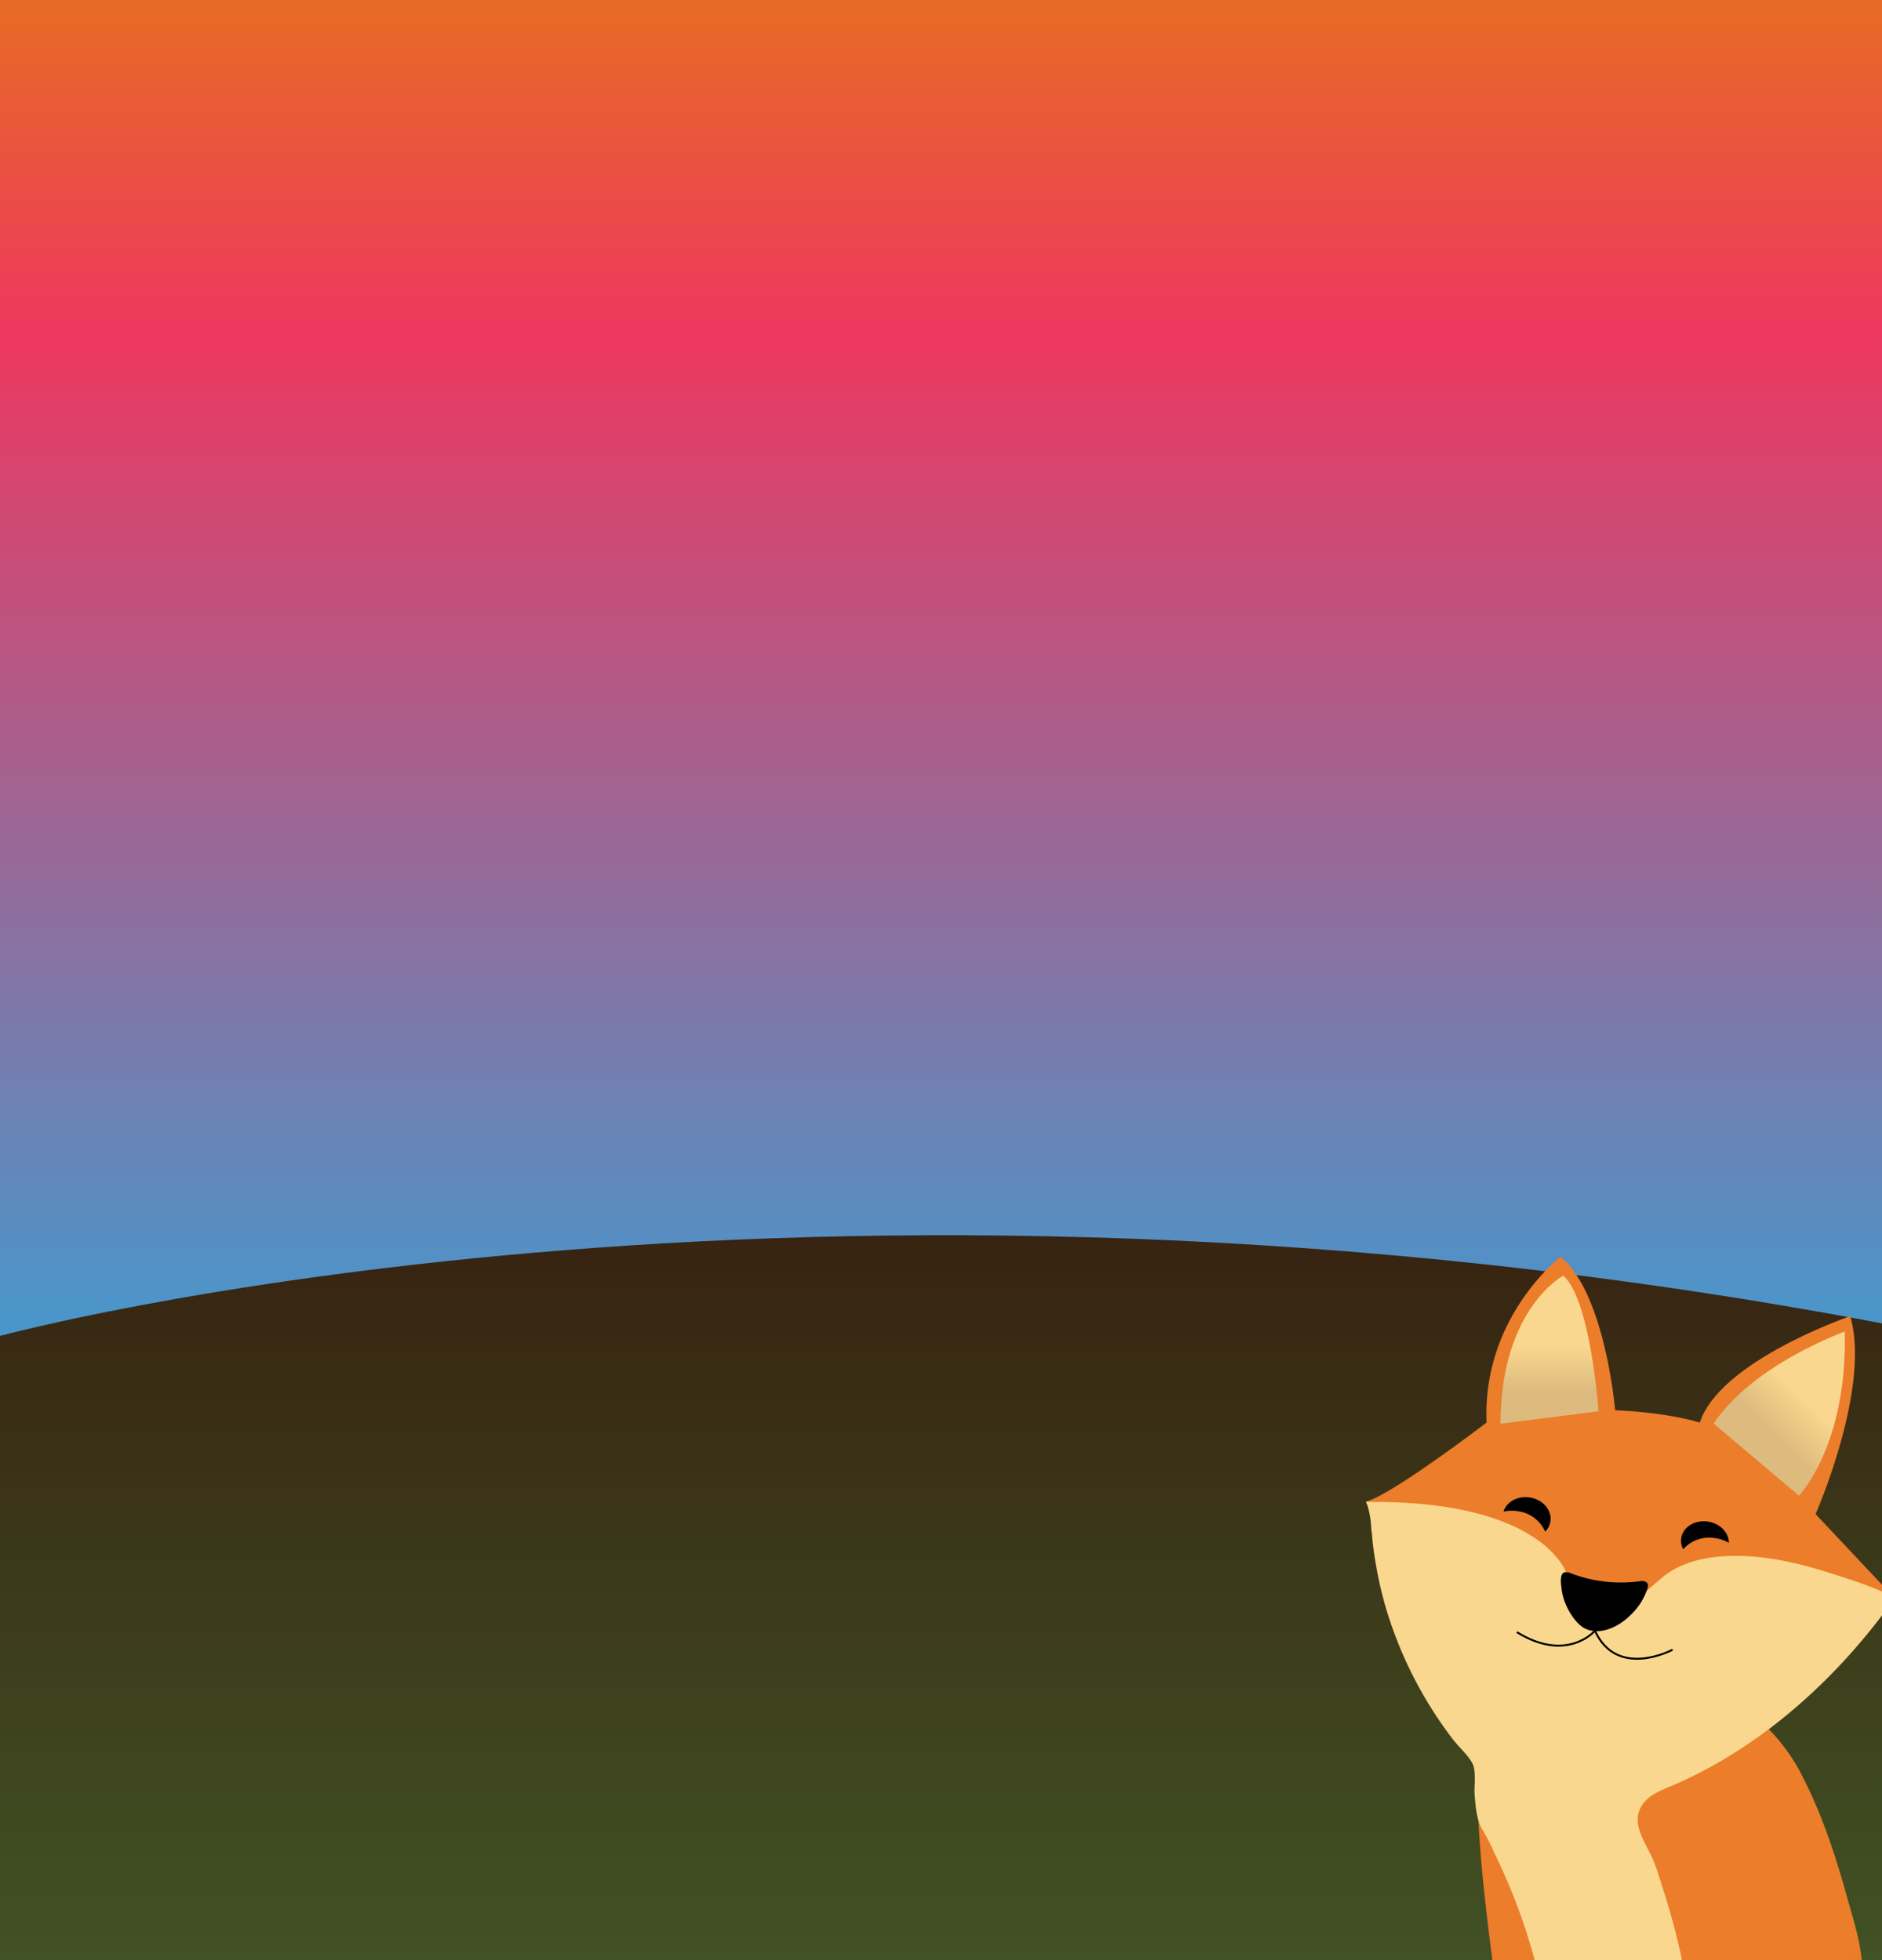 <svg id="Layer_1" data-name="Layer 1" xmlns="http://www.w3.org/2000/svg" xmlns:xlink="http://www.w3.org/1999/xlink" viewBox="0 0 480 500"><defs><style>.cls-1{fill:url(#linear-gradient);}.cls-2{fill:url(#linear-gradient-2);}.cls-3{fill:url(#linear-gradient-3);}.cls-4{fill:url(#linear-gradient-4);}.cls-5{fill:url(#linear-gradient-5);}.cls-6{fill:url(#linear-gradient-6);}.cls-7{fill:none;stroke:#000;stroke-miterlimit:10;stroke-width:0.5px;}</style><linearGradient id="linear-gradient" x1="240" y1="500" x2="240" gradientUnits="userSpaceOnUse"><stop offset="0.22" stop-color="#27aae1"/><stop offset="0.83" stop-color="#ee375f"/><stop offset="1" stop-color="#e76b24"/></linearGradient><linearGradient id="linear-gradient-2" x1="240" y1="500" x2="240" y2="315.09" gradientUnits="userSpaceOnUse"><stop offset="0" stop-color="#415224"/><stop offset="1" stop-color="#372311"/></linearGradient><linearGradient id="linear-gradient-3" x1="-45.83" y1="594.32" x2="162.03" y2="386.45" gradientTransform="matrix(-1, 0, 0, 1, 494.05, 0)" gradientUnits="userSpaceOnUse"><stop offset="0.16" stop-color="#bc5927"/><stop offset="0.4" stop-color="#ec7d2a"/></linearGradient><linearGradient id="linear-gradient-4" x1="78.17" y1="637.88" x2="78.17" y2="383.03" gradientTransform="matrix(-1, 0, 0, 1, 494.05, 0)" gradientUnits="userSpaceOnUse"><stop offset="0.22" stop-color="#ddbb7f"/><stop offset="0.43" stop-color="#f9d78e"/></linearGradient><linearGradient id="linear-gradient-5" x1="47.21" y1="372.91" x2="18.76" y2="344.46" gradientTransform="matrix(-1, 0, 0, 1, 494.05, 0)" gradientUnits="userSpaceOnUse"><stop offset="0.22" stop-color="#ddbb7f"/><stop offset="0.52" stop-color="#f9d78e"/></linearGradient><linearGradient id="linear-gradient-6" x1="98.85" y1="363.13" x2="98.85" y2="325.37" xlink:href="#linear-gradient-5"/></defs><title>banner-cel-min</title><rect class="cls-1" width="480" height="500"/><path class="cls-2" d="M0,340.78s203.78-55.6,480-3.21V500H0Z"/><path class="cls-3" d="M374.79,545.91C364.7,560.42,365.32,633,395,633c0,0,.94.18,2.65.47,5.85,1,20.8,3.25,38.09,4.42,20.8,1.41,45,1.2,60.85-4.89,11-4.24,19.33-12.93,21.63-24.68a45.5,45.5,0,0,0-1.79-22.7c-2.2-6.73-7.44-11.91-11.78-17.31A89.58,89.58,0,0,1,498.1,559c-2-3.27-3.47-6.84-5.43-10.12a174.42,174.42,0,0,1-10.43-21.8c-1.76-4.2-3.28-8.46-4.82-12.73-2.33-6.44-2-13.1-3.43-19.65-.87-3.92-2.1-7.91-3.19-11.79-2.74-9.83-6-19.66-10.59-28.78a48.11,48.11,0,0,0-8.58-12.52c-.16-.16-.32-.32-.48-.46l.85-.81s0,0,0,0l.63-.58,0-.05c.38-.35.82-.78,1.33-1.24.07-.07.14-.16.24-.25,5.48-5.22,16.93-16.21,23.78-23.78l.12-.13.15-.17.31-.39.59-.7c.08-.11.17-.21.26-.32L480,412l.23-.28c1-1.2,1.88-2.34,2.46-3.11l.35-.47,0-.06a.31.31,0,0,1,.05-.1l.16-.29-20.19-21.46s14.22-32.35,8.83-50.49c0,0-33.2,11.37-38.36,27.14,0,0-7.7-2.54-21.59-3.15,0,0-2.51-29.67-13.88-39.13,0,0-20,15.17-18.92,42.28,0,0-23.85,18.28-30.78,20.18,0,.11.58.49.61.6.06.32.39.5.46.81.1.51-.14.91,0,1.42.15.68.66,1.39.82,2.06.18.84-.59,1.61-.4,2.45s.47,1.93.71,2.9.54,2.17.83,3.26.62,2.37.95,3.56.71,2.53,1.08,3.8.79,2.66,1.2,4,.86,2.76,1.32,4.13.95,2.81,1.44,4.21,1,2.83,1.56,4.24,1.11,2.82,1.69,4.22,1.17,2.76,1.8,4.13,1.25,2.68,1.92,4,1.32,2.56,2,3.82,1.4,2.4,2.15,3.57,1.47,2.21,2.27,3.28,1.54,2,2.38,2.93c.35.39.71-.16,1.08.22.18.18.45.4.63.58a5.13,5.13,0,0,1,.62.9c.56,1.18.52,3.46.63,4.75.15,1.69.68,3.21.72,4.9.38,16.27,2.52,32.43,4.62,48.54.92,7.12,1.3,13.17.21,20.26C380.7,533.39,378.73,540.24,374.79,545.91Z"/><path class="cls-4" d="M353.37,409.86q.6,2,1.29,4.05a103.85,103.85,0,0,0,15.89,29.76c1.53,2,3.88,4,5,6.2s.34,5.66.56,8.07c.3,3.2.44,6.43,2.22,9.16a56.31,56.31,0,0,1,2.81,5.6,149.59,149.59,0,0,1,9.17,23.41,180.25,180.25,0,0,1,6,27.38,177.54,177.54,0,0,1,1.45,33.71c-.29,5.45-.84,10.89-1.63,16.29l-2,37.85,3.51,22.12c5.85,1,20.8,3.25,38.08,4.42.89-4.67,1.08-14.07-2.12-32.86-6-35.39,0-2.11,0-2.11V565.47c.15-2.59.21-5.2.25-7.8q.15-9.95-.34-19.88a268.1,268.1,0,0,0-2.58-26.69,171.2,171.2,0,0,0-6.46-28.22c-.91-2.76-1.69-5.67-2.8-8.34-2-4.82-6.61-10.16-2-15.15,1.62-1.77,3.94-2.68,6.15-3.61,21.65-9.09,40.48-25.49,54.5-44.15.27-.37,3.22-3.79,3-3.9-4.43-2.65-10-4.31-14.88-5.93-9.38-3.1-19.5-5.53-29.45-4.78-5.08.38-10.22,1.72-14.35,4.81l-16.42,13.89L399.39,401a1,1,0,0,1-.1-.26q-.17-.36-.36-.72c-.2-.38-.43-.75-.67-1.12a16.26,16.26,0,0,0-1.05-1.42c-.47-.58-1-1.14-1.5-1.67s-1.32-1.24-2-1.82-1.71-1.31-2.61-1.9-2.14-1.32-3.26-1.9c-1.29-.67-2.62-1.27-4-1.82-1.56-.63-3.15-1.18-4.76-1.67-1.85-.56-3.73-1-5.62-1.44q-3.26-.69-6.54-1.12c-2.5-.34-5-.58-7.53-.74-2.86-.19-5.72-.27-8.58-.28h-1.61c-.16,0-.69-.15-.75,0s.23.62.27.74a22.88,22.88,0,0,1,1,5.75c.05.78.23,1.58.23,2.37A102.67,102.67,0,0,0,353.37,409.86Z"/><path d="M420,403.69a2,2,0,0,0-1.74-.34,35.74,35.74,0,0,1-17.54-2,3,3,0,0,0-1.62-.29c-1.32.28-1,2.78-.88,3.74a14.38,14.38,0,0,0,1.37,5c.94,2,2.69,4.69,4.78,5.66,4.19,1.93,9.08-.91,11.91-3.88a16.41,16.41,0,0,0,3.83-6.14C420.42,404.62,420.37,404,420,403.69Z"/><path d="M428.79,392.34a4.62,4.62,0,0,0,.5,2.85,8.9,8.9,0,0,1,8.24-2.82,9.58,9.58,0,0,1,3.42,1.19c0-2.6-2.23-4.95-5.32-5.42C432.29,387.62,429.23,389.51,428.79,392.34Z"/><path d="M395.43,388.11a4.58,4.58,0,0,1-1.34,2.59,8.86,8.86,0,0,0-7-5.22,9.73,9.73,0,0,0-3.62.1c.78-2.5,3.63-4.08,6.72-3.59C393.53,382.51,395.88,385.26,395.43,388.11Z"/><path class="cls-5" d="M458.83,381.53s12.42-12.9,11.67-41.86c0,0-23.31,8.28-33.44,23.46Z"/><path class="cls-6" d="M407.71,360s-2-28.5-9-34.6c0,0-16,8.46-16,37.76Z"/><path class="cls-7" d="M426.59,420.82s-14.15,7.62-19.8-4.84c0,0-7.08,8.31-19.93.35"/></svg>